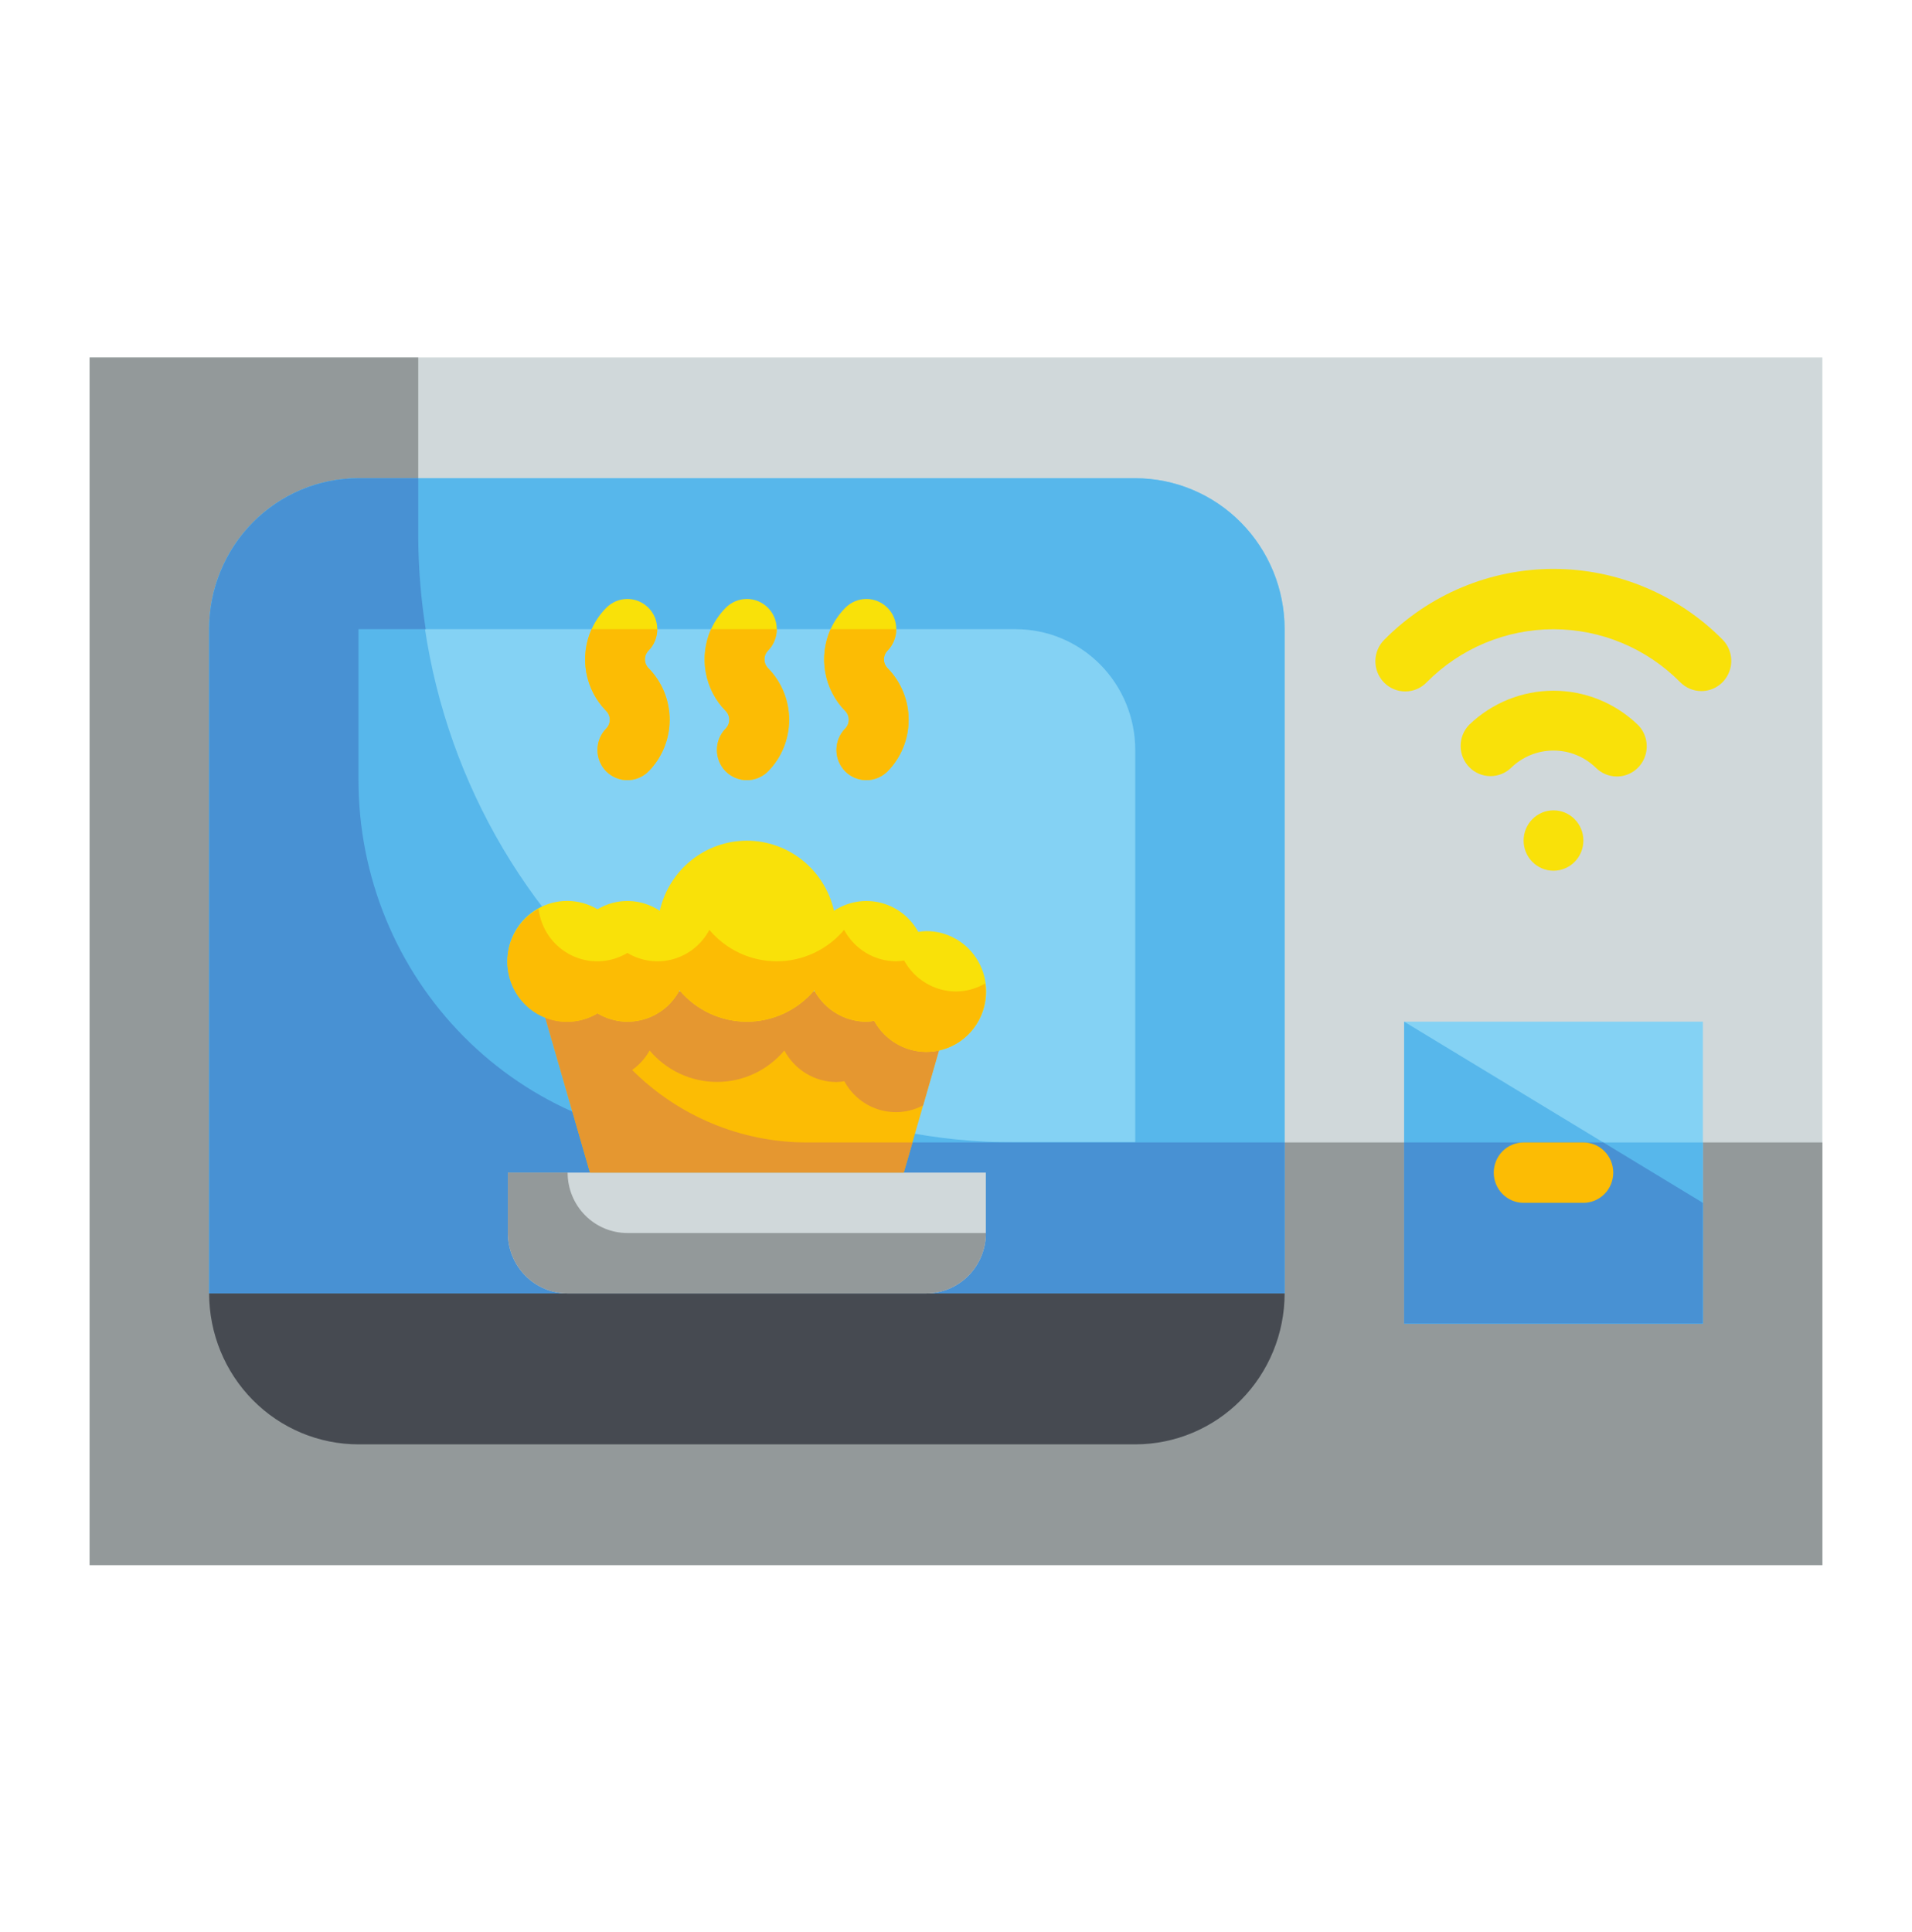 <svg width="95" height="96" viewBox="0 0 95 96" fill="none" xmlns="http://www.w3.org/2000/svg">
<path d="M4.453 17.76H90.547V77.76H4.453V17.76Z" fill="#D0D8DA"/>
<path d="M50.469 56.76C42.595 56.76 35.044 53.599 29.477 47.973C23.909 42.347 20.781 34.717 20.781 26.76V17.76H4.453V77.76H90.547V56.76H50.469Z" fill="#93999A"/>
<path d="M56.406 23.76H17.812C15.844 23.76 13.956 24.55 12.564 25.957C11.173 27.363 10.391 29.271 10.391 31.26V64.26H63.828V31.26C63.828 29.271 63.046 27.363 61.654 25.957C60.262 24.55 58.375 23.76 56.406 23.76V23.76Z" fill="#84D2F4"/>
<path d="M50.469 56.76C42.595 56.76 35.044 53.599 29.477 47.973C23.909 42.347 20.781 34.717 20.781 26.76V23.76H17.812C15.844 23.76 13.956 24.55 12.564 25.957C11.173 27.363 10.391 29.271 10.391 31.26V64.26H63.828V56.76H50.469Z" fill="#57B7EB"/>
<path d="M56.406 23.76H17.812C15.844 23.76 13.956 24.55 12.564 25.957C11.173 27.363 10.391 29.271 10.391 31.26V64.26H63.828V31.26C63.828 29.271 63.046 27.363 61.654 25.957C60.262 24.55 58.375 23.76 56.406 23.76V23.76ZM56.406 56.76H35.625C30.901 56.76 26.37 54.864 23.03 51.488C19.689 48.112 17.812 43.534 17.812 38.76V31.26H50.469C52.044 31.26 53.554 31.892 54.667 33.017C55.781 34.143 56.406 35.669 56.406 37.26V56.76Z" fill="#57B7EB"/>
<path d="M17.812 71.76H56.406C58.375 71.76 60.262 70.97 61.654 69.563C63.046 68.157 63.828 66.249 63.828 64.26H10.391C10.391 66.249 11.173 68.157 12.564 69.563C13.956 70.97 15.844 71.76 17.812 71.76V71.76Z" fill="#464A51"/>
<path d="M35.625 56.76C30.901 56.76 26.37 54.864 23.03 51.488C19.689 48.112 17.812 43.534 17.812 38.76V31.26H21.151C20.916 29.771 20.793 28.267 20.781 26.76V23.76H17.812C15.844 23.76 13.956 24.55 12.564 25.957C11.173 27.363 10.391 29.271 10.391 31.26V64.26H63.828V56.76H35.625Z" fill="#4891D3"/>
<path d="M69.766 50.76H84.609V65.76H69.766V50.76Z" fill="#84D2F4"/>
<path d="M69.766 56.76H84.609V65.76H69.766V56.76Z" fill="#57B7EB"/>
<path d="M25.234 58.26H48.984V61.26C48.984 62.056 48.672 62.819 48.115 63.381C47.558 63.944 46.803 64.26 46.016 64.26H28.203C27.416 64.26 26.661 63.944 26.104 63.381C25.547 62.819 25.234 62.056 25.234 61.26V58.26Z" fill="#D0D8DA"/>
<path d="M28.203 58.26H25.234V61.26C25.234 62.056 25.547 62.819 26.104 63.381C26.661 63.944 27.416 64.26 28.203 64.26H46.016C46.803 64.26 47.558 63.944 48.115 63.381C48.672 62.819 48.984 62.056 48.984 61.26H31.172C30.384 61.26 29.629 60.944 29.073 60.381C28.516 59.819 28.203 59.056 28.203 58.26Z" fill="#93999A"/>
<path d="M44.902 58.26H29.316L26.719 49.26H47.5L44.902 58.26Z" fill="#FCBC04"/>
<path d="M40.078 56.76C36.833 56.757 33.719 55.464 31.409 53.16C31.765 52.905 32.061 52.575 32.278 52.193C32.691 52.682 33.204 53.075 33.782 53.345C34.36 53.614 34.989 53.754 35.625 53.754C36.261 53.754 36.89 53.614 37.468 53.345C38.046 53.075 38.559 52.682 38.972 52.193C39.225 52.665 39.599 53.06 40.054 53.336C40.51 53.611 41.031 53.758 41.562 53.76C41.693 53.756 41.824 53.742 41.953 53.719C42.319 54.397 42.934 54.903 43.666 55.127C44.397 55.352 45.187 55.277 45.864 54.919L47.074 50.727C46.813 50.28 46.441 49.91 45.995 49.653C45.549 49.396 45.045 49.26 44.531 49.26C44.4 49.264 44.27 49.278 44.141 49.3C44.141 49.285 44.12 49.275 44.111 49.26H26.719L29.316 58.26H44.902L45.336 56.76H40.078Z" fill="#E59730"/>
<path d="M46.016 46.26C45.885 46.264 45.754 46.278 45.625 46.3C45.429 45.942 45.163 45.629 44.841 45.379C44.52 45.13 44.151 44.95 43.758 44.852C43.365 44.753 42.956 44.738 42.557 44.806C42.158 44.875 41.777 45.026 41.438 45.25C41.213 44.261 40.662 43.377 39.876 42.745C39.09 42.112 38.114 41.767 37.109 41.767C36.104 41.767 35.129 42.112 34.343 42.745C33.557 43.377 33.006 44.261 32.781 45.25C32.324 44.946 31.792 44.777 31.245 44.764C30.698 44.75 30.158 44.893 29.688 45.175C29.237 44.907 28.724 44.764 28.2 44.76C27.677 44.756 27.162 44.893 26.707 45.155C26.253 45.417 25.875 45.797 25.612 46.254C25.35 46.712 25.211 47.231 25.211 47.76C25.211 48.289 25.35 48.808 25.612 49.266C25.875 49.723 26.253 50.102 26.707 50.365C27.162 50.627 27.677 50.763 28.2 50.76C28.724 50.756 29.237 50.613 29.688 50.344C30.027 50.548 30.404 50.681 30.796 50.734C31.188 50.786 31.586 50.758 31.967 50.651C32.348 50.544 32.703 50.36 33.012 50.111C33.32 49.861 33.576 49.55 33.762 49.198C34.175 49.688 34.688 50.081 35.266 50.351C35.844 50.62 36.473 50.76 37.109 50.76C37.746 50.76 38.375 50.62 38.953 50.351C39.531 50.081 40.044 49.688 40.457 49.198C40.71 49.67 41.084 50.063 41.54 50.338C41.996 50.613 42.516 50.758 43.047 50.76C43.178 50.755 43.308 50.742 43.437 50.719C43.692 51.182 44.063 51.568 44.514 51.838C44.964 52.109 45.477 52.254 46 52.26C46.524 52.265 47.04 52.13 47.495 51.87C47.951 51.608 48.33 51.23 48.594 50.773C48.858 50.316 48.998 49.797 49 49.268C49.001 48.738 48.864 48.218 48.602 47.76C48.34 47.301 47.963 46.921 47.509 46.658C47.054 46.395 46.539 46.257 46.016 46.26V46.26Z" fill="#F9E109"/>
<path d="M47.5 49.26C46.973 49.259 46.457 49.115 46.004 48.844C45.55 48.573 45.177 48.185 44.922 47.72C44.793 47.742 44.662 47.756 44.531 47.76C44.001 47.759 43.48 47.613 43.024 47.338C42.569 47.063 42.194 46.67 41.941 46.199C41.528 46.688 41.015 47.081 40.437 47.351C39.859 47.62 39.23 47.76 38.594 47.76C37.957 47.76 37.328 47.62 36.75 47.351C36.172 47.081 35.659 46.688 35.246 46.199C35.06 46.551 34.805 46.861 34.496 47.111C34.188 47.361 33.832 47.544 33.452 47.652C33.071 47.759 32.672 47.787 32.281 47.734C31.889 47.681 31.512 47.549 31.172 47.345C30.752 47.596 30.277 47.739 29.789 47.758C29.302 47.778 28.817 47.674 28.379 47.456C27.941 47.239 27.563 46.915 27.28 46.513C26.997 46.111 26.818 45.644 26.759 45.155C26.412 45.344 26.107 45.601 25.86 45.912C25.614 46.222 25.431 46.579 25.323 46.962C25.215 47.344 25.183 47.745 25.23 48.14C25.277 48.535 25.402 48.917 25.597 49.263C25.792 49.609 26.054 49.911 26.366 50.154C26.679 50.396 27.036 50.573 27.417 50.673C27.798 50.774 28.195 50.797 28.585 50.74C28.975 50.684 29.35 50.55 29.688 50.345C30.027 50.549 30.404 50.681 30.796 50.734C31.188 50.787 31.586 50.759 31.967 50.652C32.348 50.544 32.703 50.361 33.012 50.111C33.32 49.861 33.576 49.551 33.762 49.199C34.175 49.688 34.688 50.081 35.266 50.351C35.844 50.62 36.473 50.76 37.109 50.76C37.746 50.76 38.375 50.62 38.953 50.351C39.531 50.081 40.044 49.688 40.457 49.199C40.71 49.67 41.084 50.063 41.54 50.338C41.996 50.613 42.516 50.759 43.047 50.76C43.178 50.756 43.308 50.742 43.437 50.72C43.755 51.301 44.255 51.758 44.859 52.02C45.463 52.282 46.136 52.333 46.772 52.166C47.407 51.998 47.97 51.622 48.37 51.096C48.771 50.57 48.987 49.924 48.984 49.26C48.98 49.128 48.967 48.996 48.944 48.866C48.505 49.121 48.007 49.257 47.5 49.26V49.26Z" fill="#FCBC04"/>
<path d="M84.609 65.76H69.766V50.76L84.609 59.76V65.76Z" fill="#57B7EB"/>
<path d="M69.766 65.76H84.609V59.76L79.662 56.76H69.766V65.76Z" fill="#4891D3"/>
<path d="M80.336 38.579C79.942 38.578 79.565 38.42 79.286 38.139C78.721 37.593 77.969 37.289 77.188 37.289C76.406 37.289 75.654 37.593 75.089 38.139C74.809 38.412 74.434 38.564 74.044 38.56C73.655 38.557 73.283 38.399 73.008 38.121C72.733 37.843 72.576 37.467 72.573 37.073C72.57 36.68 72.719 36.301 72.99 36.018C74.12 34.926 75.624 34.317 77.188 34.317C78.751 34.317 80.255 34.926 81.385 36.018C81.593 36.228 81.734 36.495 81.791 36.786C81.849 37.077 81.819 37.379 81.707 37.653C81.595 37.927 81.404 38.161 81.16 38.326C80.916 38.491 80.629 38.579 80.336 38.579V38.579Z" fill="#F9E109"/>
<path d="M84.535 34.335C84.141 34.335 83.764 34.177 83.486 33.896C81.814 32.21 79.549 31.263 77.188 31.263C74.826 31.263 72.561 32.21 70.889 33.896C70.752 34.039 70.589 34.153 70.407 34.232C70.226 34.31 70.032 34.352 69.835 34.353C69.637 34.355 69.442 34.317 69.26 34.242C69.077 34.166 68.911 34.055 68.772 33.914C68.633 33.773 68.522 33.606 68.448 33.422C68.373 33.237 68.336 33.04 68.337 32.84C68.339 32.641 68.38 32.444 68.458 32.261C68.535 32.078 68.649 31.913 68.79 31.775C71.019 29.528 74.039 28.266 77.188 28.266C80.336 28.266 83.356 29.528 85.585 31.775C85.792 31.984 85.933 32.252 85.991 32.543C86.048 32.834 86.019 33.135 85.906 33.409C85.794 33.683 85.604 33.917 85.36 34.082C85.116 34.247 84.829 34.335 84.535 34.335V34.335Z" fill="#F9E109"/>
<path d="M77.188 43.26C78.007 43.26 78.672 42.588 78.672 41.76C78.672 40.932 78.007 40.26 77.188 40.26C76.368 40.26 75.703 40.932 75.703 41.76C75.703 42.588 76.368 43.26 77.188 43.26Z" fill="#F9E109"/>
<path d="M78.672 59.76H75.703C75.309 59.76 74.932 59.602 74.653 59.321C74.375 59.039 74.219 58.658 74.219 58.26C74.219 57.862 74.375 57.481 74.653 57.199C74.932 56.918 75.309 56.76 75.703 56.76H78.672C79.066 56.76 79.443 56.918 79.722 57.199C80 57.481 80.156 57.862 80.156 58.26C80.156 58.658 80 59.039 79.722 59.321C79.443 59.602 79.066 59.76 78.672 59.76Z" fill="#FCBC04"/>
<path d="M31.172 38.76C30.878 38.76 30.591 38.673 30.347 38.508C30.102 38.343 29.912 38.109 29.8 37.835C29.687 37.561 29.658 37.259 29.715 36.968C29.772 36.677 29.913 36.41 30.121 36.2C30.178 36.142 30.224 36.073 30.254 35.998C30.285 35.923 30.301 35.842 30.301 35.76C30.301 35.678 30.285 35.598 30.254 35.522C30.224 35.447 30.178 35.378 30.121 35.321C29.451 34.641 29.074 33.72 29.074 32.76C29.074 31.8 29.451 30.88 30.121 30.2C30.399 29.918 30.777 29.76 31.171 29.759C31.565 29.759 31.943 29.917 32.221 30.198C32.5 30.479 32.657 30.861 32.657 31.259C32.657 31.657 32.501 32.039 32.223 32.321C32.166 32.378 32.12 32.447 32.089 32.522C32.058 32.598 32.042 32.678 32.042 32.76C32.042 32.842 32.058 32.923 32.089 32.998C32.12 33.073 32.166 33.142 32.223 33.2C32.893 33.88 33.269 34.8 33.269 35.76C33.269 36.72 32.893 37.641 32.223 38.321C32.085 38.46 31.921 38.571 31.741 38.646C31.56 38.721 31.367 38.76 31.172 38.76V38.76Z" fill="#F9E109"/>
<path d="M37.109 38.76C36.816 38.76 36.529 38.673 36.284 38.508C36.04 38.343 35.85 38.109 35.737 37.835C35.625 37.561 35.595 37.259 35.652 36.968C35.709 36.677 35.851 36.41 36.058 36.2C36.116 36.142 36.161 36.073 36.192 35.998C36.223 35.923 36.239 35.842 36.239 35.76C36.239 35.678 36.223 35.598 36.192 35.522C36.161 35.447 36.116 35.378 36.058 35.321C35.388 34.641 35.012 33.72 35.012 32.76C35.012 31.8 35.388 30.88 36.058 30.2C36.337 29.918 36.714 29.76 37.108 29.759C37.502 29.759 37.88 29.917 38.159 30.198C38.438 30.479 38.594 30.861 38.595 31.259C38.595 31.657 38.439 32.039 38.16 32.321C38.103 32.378 38.058 32.447 38.027 32.522C37.996 32.598 37.98 32.678 37.98 32.76C37.98 32.842 37.996 32.923 38.027 32.998C38.058 33.073 38.103 33.142 38.16 33.2C38.831 33.88 39.207 34.8 39.207 35.76C39.207 36.72 38.831 37.641 38.16 38.321C38.022 38.46 37.858 38.571 37.678 38.646C37.498 38.721 37.304 38.76 37.109 38.76V38.76Z" fill="#F9E109"/>
<path d="M43.047 38.76C42.753 38.76 42.466 38.673 42.222 38.508C41.977 38.343 41.787 38.109 41.675 37.835C41.562 37.561 41.533 37.259 41.59 36.968C41.647 36.677 41.788 36.41 41.996 36.2C42.053 36.142 42.099 36.073 42.129 35.998C42.16 35.923 42.176 35.842 42.176 35.76C42.176 35.678 42.16 35.598 42.129 35.522C42.099 35.447 42.053 35.378 41.996 35.321C41.326 34.641 40.949 33.72 40.949 32.76C40.949 31.8 41.326 30.88 41.996 30.2C42.274 29.918 42.652 29.76 43.046 29.759C43.44 29.759 43.818 29.917 44.096 30.198C44.375 30.479 44.532 30.861 44.532 31.259C44.532 31.657 44.376 32.039 44.098 32.321C44.041 32.378 43.995 32.447 43.964 32.522C43.933 32.598 43.917 32.678 43.917 32.76C43.917 32.842 43.933 32.923 43.964 32.998C43.995 33.073 44.041 33.142 44.098 33.2C44.768 33.88 45.144 34.8 45.144 35.76C45.144 36.72 44.768 37.641 44.098 38.321C43.96 38.46 43.796 38.571 43.616 38.646C43.435 38.721 43.242 38.76 43.047 38.76V38.76Z" fill="#F9E109"/>
<path d="M32.226 38.325C31.944 38.604 31.566 38.76 31.172 38.76C30.778 38.76 30.399 38.604 30.118 38.325C29.84 38.042 29.684 37.659 29.684 37.26C29.684 36.861 29.84 36.478 30.118 36.195C30.174 36.138 30.219 36.07 30.25 35.995C30.281 35.921 30.296 35.841 30.296 35.76C30.296 35.679 30.281 35.599 30.25 35.525C30.219 35.45 30.174 35.382 30.118 35.325C29.604 34.801 29.259 34.133 29.129 33.407C29 32.681 29.091 31.932 29.391 31.26H32.656C32.657 31.659 32.503 32.041 32.226 32.325C32.169 32.382 32.124 32.45 32.094 32.525C32.063 32.599 32.047 32.679 32.047 32.76C32.047 32.841 32.063 32.921 32.094 32.995C32.124 33.07 32.169 33.138 32.226 33.195C32.896 33.877 33.273 34.799 33.273 35.76C33.273 36.721 32.896 37.643 32.226 38.325Z" fill="#FCBC04"/>
<path d="M38.163 38.325C37.882 38.604 37.504 38.76 37.109 38.76C36.715 38.76 36.337 38.604 36.056 38.325C35.777 38.042 35.621 37.659 35.621 37.26C35.621 36.861 35.777 36.478 36.056 36.195C36.112 36.138 36.157 36.07 36.188 35.995C36.218 35.921 36.234 35.841 36.234 35.76C36.234 35.679 36.218 35.599 36.188 35.525C36.157 35.45 36.112 35.382 36.056 35.325C35.541 34.801 35.197 34.133 35.067 33.407C34.937 32.681 35.028 31.932 35.328 31.26H38.594C38.595 31.659 38.44 32.041 38.163 32.325C38.107 32.382 38.062 32.45 38.031 32.525C38.001 32.599 37.985 32.679 37.985 32.76C37.985 32.841 38.001 32.921 38.031 32.995C38.062 33.07 38.107 33.138 38.163 33.195C38.834 33.877 39.21 34.799 39.21 35.76C39.21 36.721 38.834 37.643 38.163 38.325Z" fill="#FCBC04"/>
<path d="M44.101 38.325C43.819 38.604 43.441 38.76 43.047 38.76C42.653 38.76 42.274 38.604 41.993 38.325C41.715 38.042 41.559 37.659 41.559 37.26C41.559 36.861 41.715 36.478 41.993 36.195C42.05 36.138 42.094 36.07 42.125 35.995C42.156 35.921 42.171 35.841 42.171 35.76C42.171 35.679 42.156 35.599 42.125 35.525C42.094 35.45 42.05 35.382 41.993 35.325C41.479 34.801 41.134 34.133 41.004 33.407C40.875 32.681 40.966 31.932 41.266 31.26H44.531C44.532 31.659 44.378 32.041 44.101 32.325C44.044 32.382 43.999 32.45 43.969 32.525C43.938 32.599 43.922 32.679 43.922 32.76C43.922 32.841 43.938 32.921 43.969 32.995C43.999 33.07 44.044 33.138 44.101 33.195C44.771 33.877 45.148 34.799 45.148 35.76C45.148 36.721 44.771 37.643 44.101 38.325Z" fill="#FCBC04"/>
</svg>
